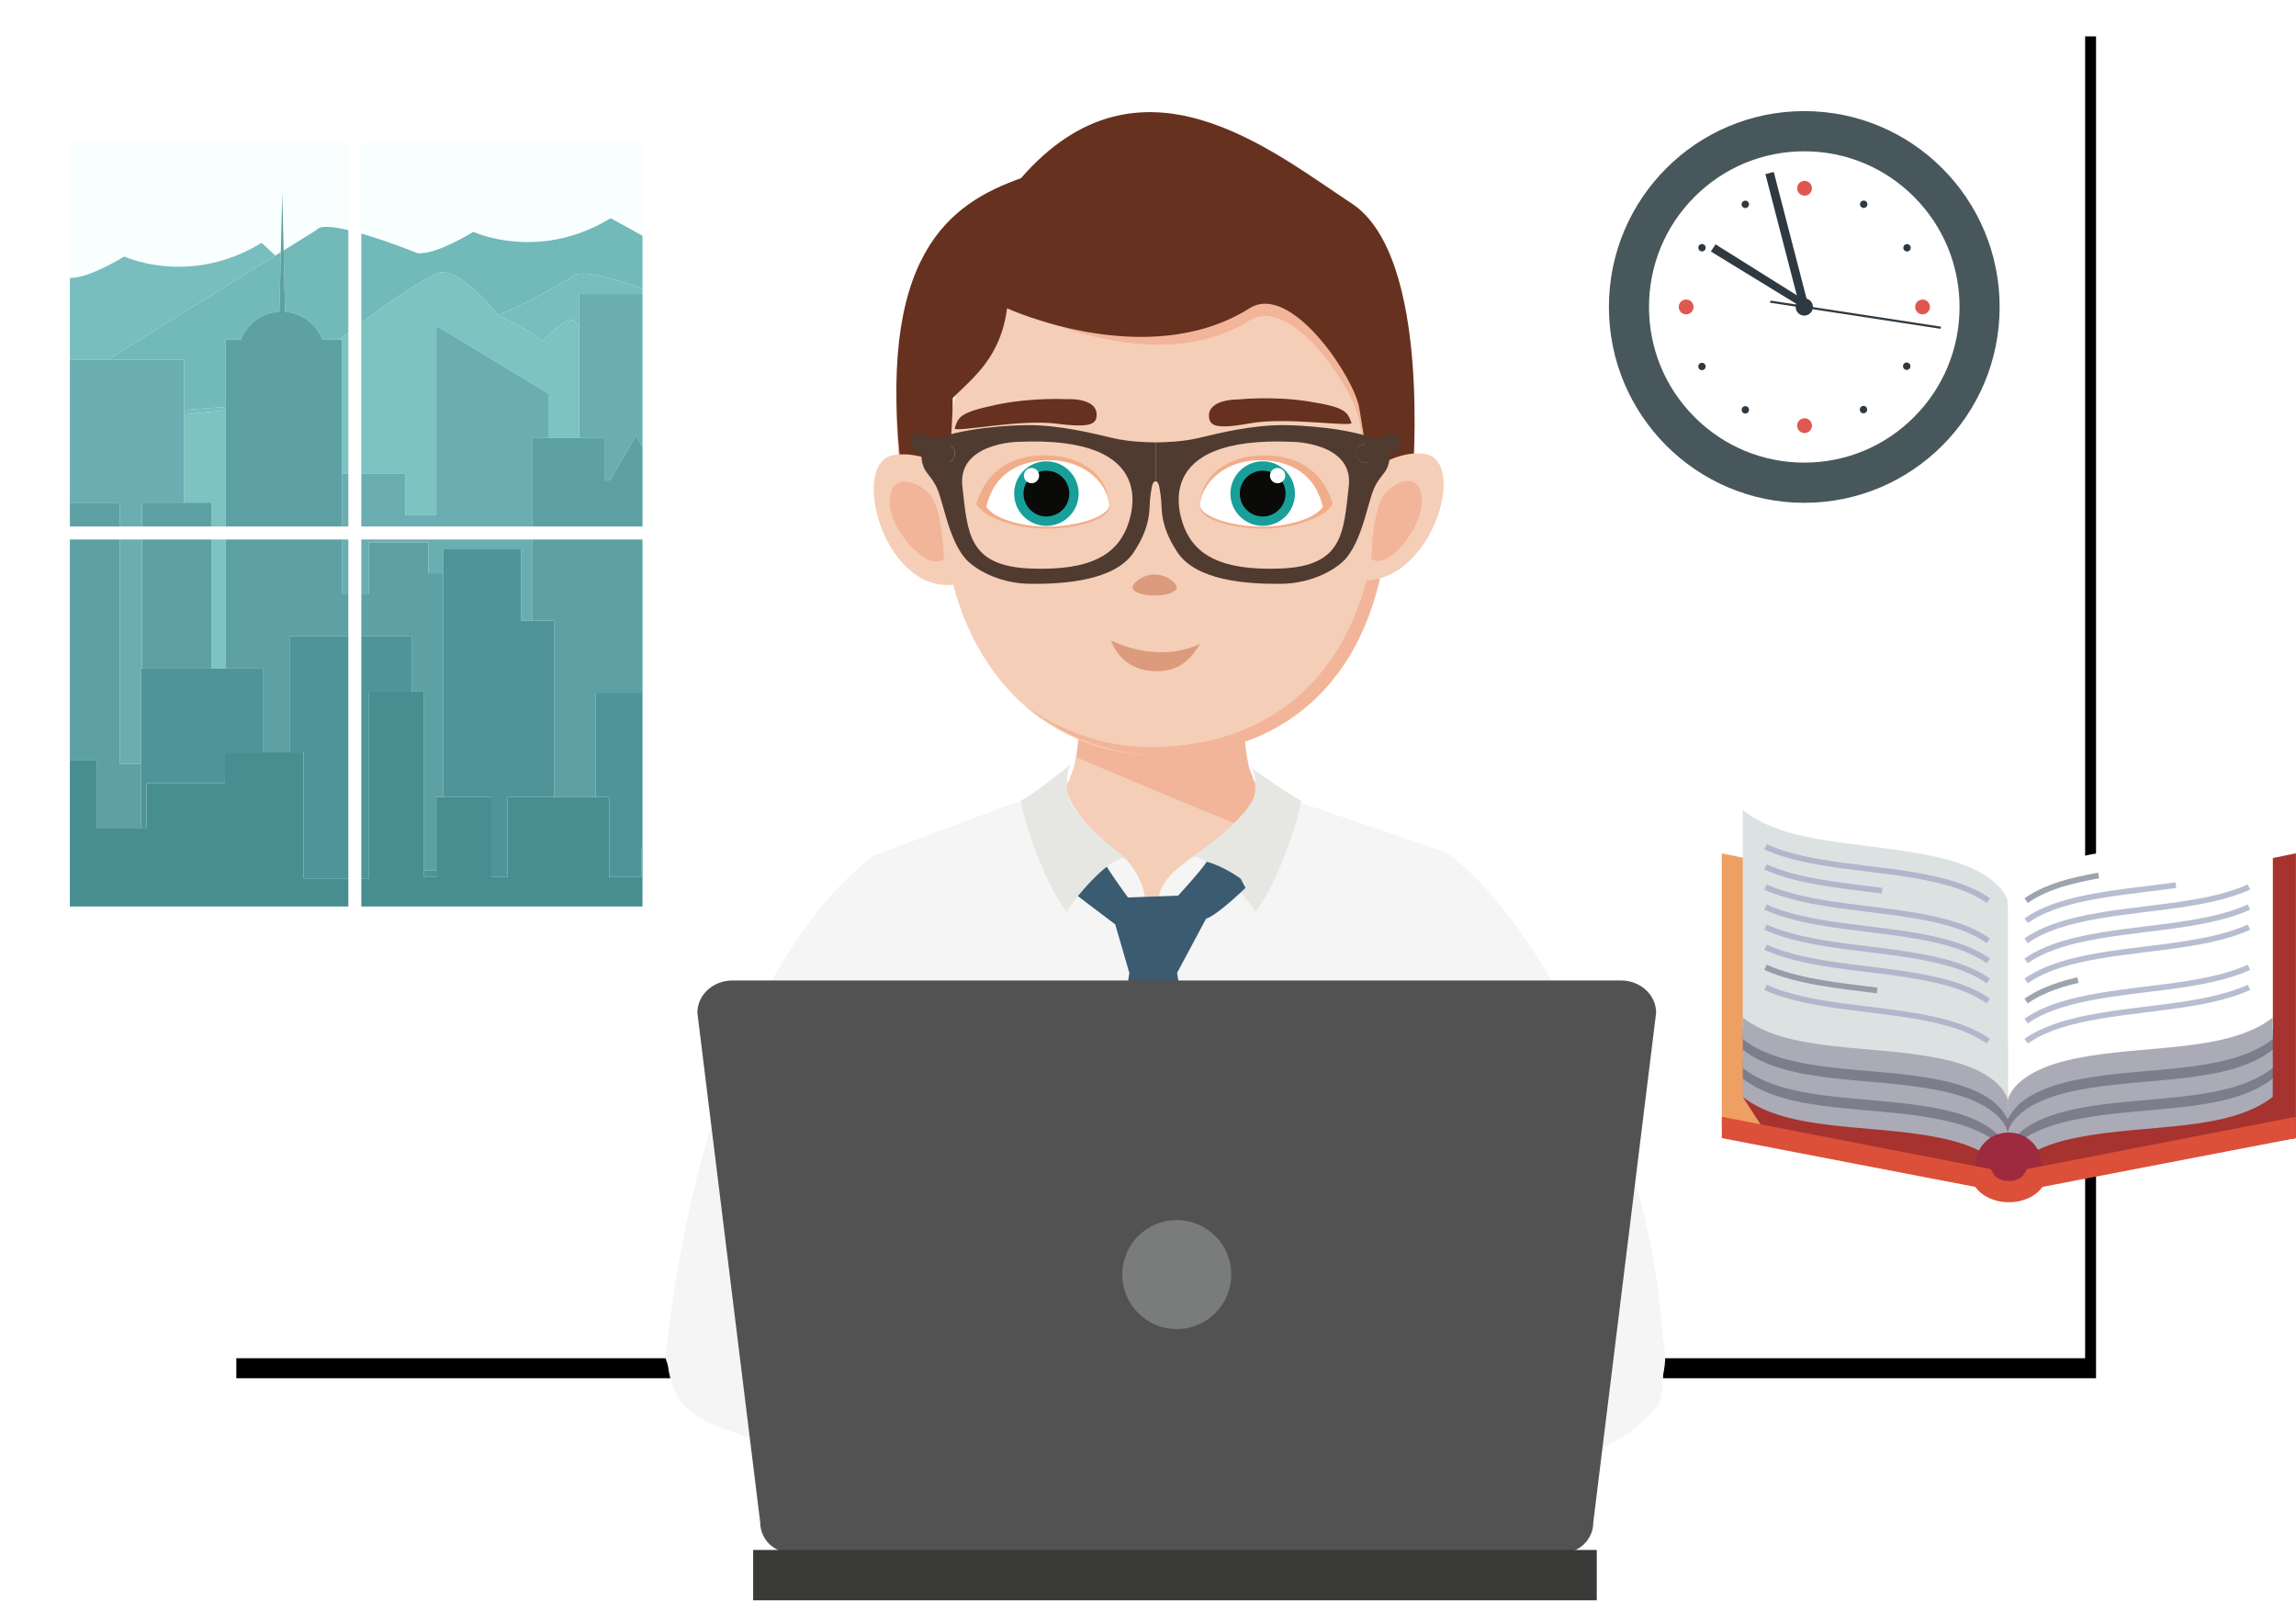 <?xml version="1.0" encoding="UTF-8"?>
<svg width="1263px" height="881px" viewBox="0 0 1263 881" version="1.1" xmlns="http://www.w3.org/2000/svg" xmlns:xlink="http://www.w3.org/1999/xlink">
    <!-- Generator: Sketch 41.2 (35397) - http://www.bohemiancoding.com/sketch -->
    <title>Group 7</title>
    <desc>Created with Sketch.</desc>
    <defs>
        <rect id="path-1" x="110" y="0" width="1023" height="738"></rect>
        <filter x="-50%" y="-50%" width="200%" height="200%" filterUnits="objectBoundingBox" id="filter-2">
            <feOffset dx="6" dy="11" in="SourceAlpha" result="shadowOffsetOuter1"></feOffset>
            <feGaussianBlur stdDeviation="10" in="shadowOffsetOuter1" result="shadowBlurOuter1"></feGaussianBlur>
            <feColorMatrix values="0 0 0 0 0.874   0 0 0 0 0.874   0 0 0 0 0.874  0 0 0 0.5 0" type="matrix" in="shadowBlurOuter1"></feColorMatrix>
        </filter>
        <filter x="-50%" y="-50%" width="200%" height="200%" filterUnits="objectBoundingBox" id="filter-3">
            <feOffset dx="6" dy="11" in="SourceAlpha" result="shadowOffsetOuter1"></feOffset>
            <feGaussianBlur stdDeviation="10" in="shadowOffsetOuter1" result="shadowBlurOuter1"></feGaussianBlur>
            <feColorMatrix values="0 0 0 0 0.875   0 0 0 0 0.875   0 0 0 0 0.875  0 0 0 0.5 0" type="matrix" in="shadowBlurOuter1" result="shadowMatrixOuter1"></feColorMatrix>
            <feMerge>
                <feMergeNode in="shadowMatrixOuter1"></feMergeNode>
                <feMergeNode in="SourceGraphic"></feMergeNode>
            </feMerge>
        </filter>
    </defs>
    <g id="Page-1" stroke="none" stroke-width="1" fill="none" fill-rule="evenodd">
        <g id="Group-7" transform="translate(14, 9)">
            <g id="Rectangle">
                <use fill="black" fill-opacity="1" filter="url(#filter-2)" xlink:href="#path-1"></use>
                <use fill="#FFFFFF" fill-rule="evenodd" xlink:href="#path-1"></use>
            </g>
            <g id="Group" transform="translate(352, 52)">
                <path d="M325.419,370.612 C324.735,369.855 324.116,368.915 323.559,367.797 C323.284,366.672 322.973,365.651 322.582,364.776 C322.206,363.915 321.837,363.028 321.461,362.109 C316.952,345.629 317.846,314.391 317.094,305.28 C317.094,305.28 295.084,306.514 272.956,306.977 C250.791,306.514 228.782,305.28 228.782,305.28 C228.044,314.391 228.93,345.629 224.407,362.109 C224.053,363.028 223.684,363.915 223.307,364.776 C222.92,365.651 222.598,366.672 222.334,367.797 C221.77,368.915 221.144,369.855 220.464,370.612 C212.515,379.129 124.152,401.644 113.229,422.965 C123.157,458.766 420.859,459.178 430.776,423.385 C419.86,402.056 333.357,379.129 325.419,370.612" id="Fill-19" fill="#F5CEB8"></path>
                <path d="M431.112,422.133 C420.319,401.058 332.974,378.821 325.122,370.391 C324.449,369.646 323.841,368.709 323.277,367.609 C323.035,366.494 322.694,365.496 322.307,364.627 C321.938,363.781 321.587,362.894 321.226,361.99 C316.753,345.69 317.633,314.836 316.902,305.823 C316.902,305.823 295.142,307.039 273.263,307.495 C251.366,307.039 229.614,305.823 229.614,305.823 C228.887,314.836 228.836,338.15 226.18,355.503 C229.093,356.679 354.306,411.051 420.294,431.594 C426.322,428.783 430.132,425.639 431.112,422.133" id="Fill-20" fill="#F2B599"></path>
                <path d="M152.945,216.895 C152.945,116.193 201.009,56.466 271.338,56.466 C341.672,56.466 395.412,124.005 390.727,222.105 C386.747,305.443 341.672,354.41 271.338,354.41 C201.009,354.41 152.945,295.027 152.945,216.895" id="Fill-21" fill="#F5CEB8"></path>
                <path d="M338.694,77.393 C373.508,105.621 394.934,155.446 391.826,217.542 C387.662,300.884 340.46,349.848 266.812,349.848 C240.07,349.848 216.422,340.347 197.123,326.627 C217.432,343.165 243.247,354.41 272.84,354.41 C346.484,354.41 393.683,305.443 397.851,222.105 C401.132,156.506 377.032,104.608 338.694,77.393" id="Fill-22" fill="#F2B599"></path>
                <path d="M184.26,104.268 C184.26,104.268 265.057,150.688 321.312,115.271 C344.233,100.686 378.96,153.467 381.739,170.135 C384.518,186.803 391.465,231.251 391.465,231.251 L410.909,209.026 C410.909,209.026 422.024,86.797 377.571,57.624 C333.122,28.455 260.893,-31.272 195.607,43.734 C156.712,57.624 115.038,85.407 130.317,209.026 C138.654,215.972 153.933,222.919 153.933,222.919 C153.933,222.919 152.507,180.504 152.507,161.057 C163.619,149.943 180.787,131.349 184.26,104.268" id="Fill-23" fill="#F2B599"></path>
                <path d="M187.965,108.556 C187.965,108.556 265.057,143.973 321.312,108.556 C344.233,93.968 378.96,146.751 381.739,163.42 C384.518,180.088 391.465,224.533 391.465,224.533 L410.909,202.314 C410.909,202.314 422.024,80.078 377.571,50.909 C333.122,21.737 260.893,-37.987 195.607,37.016 C156.712,50.909 115.038,78.689 130.317,202.314 C138.654,209.253 153.933,216.2 153.933,216.2 C153.933,216.2 158.101,177.31 158.101,157.863 C169.212,146.751 184.492,135.637 187.965,108.556" id="Fill-24" fill="#66311F"></path>
                <path d="M154.559,196.265 C154.559,196.265 141.389,186.916 125.719,189.246 C100.732,192.958 120.299,267.533 160.724,260.25 C160.724,260.25 165.786,225.104 154.559,196.265" id="Fill-25" fill="#F5CEB8"></path>
                <path d="M153.184,246.581 C153.184,246.581 152.587,219.268 145.77,211.225 C138.954,203.182 122.444,197.759 123.486,216.718 C124.235,230.343 143.585,253.607 153.184,246.581" id="Fill-26" fill="#F2B599"></path>
                <path d="M386.406,199.127 C386.406,199.127 401.635,186.442 417.505,188.598 C442.806,192.031 420.157,264.603 379.228,257.772 C379.228,257.772 374.72,228.1 386.406,199.127" id="Fill-27" fill="#F5CEB8"></path>
                <path d="M388.317,246.306 C388.317,246.306 389.004,219.001 395.38,210.925 C401.758,202.849 417.139,197.357 416.083,216.309 C415.323,229.938 397.21,253.285 388.317,246.306" id="Fill-28" fill="#F2B599"></path>
                <path d="M461.751,661.887 C461.751,661.887 449.395,666.059 431.623,671.638 L431.623,590.615 L431.579,587.456 L438.786,600.908 L465.145,651.59 L461.751,661.887 Z M536.187,598.531 C493.428,447.286 429.242,407.69 429.242,407.69 L345.283,379.056 C337.594,376.317 332.442,374.497 332.442,374.497 L322.626,361.784 C322.626,361.784 334.71,380.116 307.784,398.16 C280.854,416.196 273.263,421.127 270.77,434.749 C268.27,448.371 268.27,454.232 268.27,454.232 L262.771,427.538 C262.771,427.538 258.751,414.564 250.067,409.155 C241.38,403.746 223.101,384.599 220.93,374.497 C218.759,364.392 221.582,362.381 221.582,362.381 L224.881,358.788 L213.072,372.03 C213.072,372.03 206.508,374.783 197.517,378.55 L113.381,410.07 L113.381,410.494 C108.305,415.429 23.687,470.998 0.006,685.495 C12.225,729.284 76.975,739.031 76.975,739.031 C85.376,737.201 113.544,627.924 129.532,547.976 L113.381,743.449 L272.529,746.807 L272.5,747.404 L366.355,745.07 C366.105,746.546 365.931,747.404 365.931,747.404 C365.931,747.404 500.125,769.846 545.703,712.28 C551.64,704.779 550.446,653.175 536.187,598.531 L536.187,598.531 Z" id="Fill-29" fill="#F5F5F5"></path>
                <path d="M221.582,362.381 C221.582,362.381 221.339,362.59 221.057,363.072 C223.174,360.702 224.881,358.788 224.881,358.788 L221.582,362.381" id="Fill-30" fill="#FFFFFF"></path>
                <path d="M321.424,360.586 C321.424,360.586 344.66,377.363 349.755,379.266 C347.45,394.122 335.644,426.283 324.652,440.531 C316.916,427.911 293.214,404.943 288.539,411.333 C288.919,410.939 323.715,387.414 324.42,374.497 C325.122,361.585 321.424,360.586 321.424,360.586" id="Fill-31" fill="#E6E7E3"></path>
                <path d="M297.436,444.279 C303.75,442.325 319.145,427.299 319.145,427.299 L316.471,422.27 C316.471,422.27 307.31,415.389 297.765,412.943 C295.544,416.901 282.073,431.594 282.073,431.594 L254.492,432.6 C254.492,432.6 242.581,416.29 241.358,412.943 C235.859,412.95 226.18,424.857 226.18,424.857 L223.04,428.83 C223.04,428.83 239.003,441.11 247.473,447.401 L255.23,474.074 L231.579,634.444 L272.283,681.153 L274.255,684.873 L307.893,633.333 L281.498,474.074 L297.436,444.279" id="Fill-32" fill="#3B5B71"></path>
                <path d="M223.347,359.092 C223.347,359.092 200.69,377.363 195.596,379.266 C197.901,394.122 209.707,426.283 220.699,440.531 C228.434,427.911 249.814,405.66 254.492,412.049 C254.109,411.651 221.636,387.414 220.93,374.497 C220.228,361.585 223.347,359.092 223.347,359.092" id="Fill-33" fill="#E6E7E3"></path>
                <path d="M392.413,724.024 C392.413,724.024 339.74,715.481 314.394,753.019 C282.652,800.021 309.926,799.196 324.362,781.956 C342.099,760.776 353.004,755.537 354.437,759.596 C359.184,773.088 330.202,781.576 339.168,790.343 C348.134,799.102 379.083,767.042 399.2,744.314 C419.317,721.578 392.413,724.024 392.413,724.024" id="Fill-34" fill="#F5CEB8"></path>
                <path d="M359.882,722.627 L384.728,766.312 C384.728,766.312 526.809,741.09 544.751,705.944 C562.69,670.802 530.879,641.543 505.444,640.454 C480.015,639.365 359.882,722.627 359.882,722.627" id="Fill-35" fill="#F5F5F5"></path>
                <path d="M173.211,695.257 C173.211,695.257 227.653,682 251.478,720.583 C281.317,768.909 253.425,770.103 239.622,752.596 C222.656,731.083 211.784,726.267 210.087,730.757 C204.457,745.689 233.659,752.632 223.973,762.788 C214.295,772.933 184.412,740.685 165.099,717.689 C145.789,694.678 173.211,695.257 173.211,695.257" id="Fill-36" fill="#F5CEB8"></path>
                <path d="M198.201,689.916 L175.334,741.318 C175.334,741.318 28.314,742.624 7.865,708.777 C-12.589,674.923 18.27,637.487 44.256,631.293 C70.234,625.099 198.201,689.916 198.201,689.916" id="Fill-37" fill="#F5F5F5"></path>
                <path d="M220.818,158.557 C220.818,158.557 236.713,157.472 237.245,166.658 C237.335,171.864 235.048,174.592 215.112,171.998 C195.162,169.397 160.514,176.814 159.15,174.69 C161.13,168.456 161.535,165.971 181.572,161.698 C201.62,157.418 220.818,158.557 220.818,158.557" id="Fill-38" fill="#66311F"></path>
                <path d="M314.901,158.709 C314.901,158.709 298.963,158.434 299.014,167.635 C299.252,172.838 301.709,175.443 321.446,171.839 C341.201,168.225 376.261,173.865 377.491,171.673 C375.121,165.551 374.557,163.091 354.285,159.845 C333.998,156.593 314.901,158.709 314.901,158.709" id="Fill-39" fill="#66311F"></path>
                <path d="M281.314,262.117 C281.314,264.552 275.876,266.524 269.16,266.524 C262.449,266.524 257.007,264.552 257.007,262.117 C257.007,259.686 262.449,254.978 269.16,254.978 C275.876,254.978 281.314,259.686 281.314,262.117" id="Fill-40" fill="#DB9B7C"></path>
                <path d="M245.197,291.264 C245.197,291.264 269.67,304.379 294.14,293.163 C289.502,300.736 282.801,309.705 266.186,307.893 C249.463,306.073 245.197,291.264 245.197,291.264" id="Fill-41" fill="#DB9B7C"></path>
                <path d="M171.025,216.178 C175.863,224.334 193.718,229.829 209.761,229.775 C225.804,229.721 244.474,224.807 244.249,217.409 C243.764,201.359 230.092,189.351 208.473,189.419 C193.396,189.466 177.411,195.342 171.025,216.178" id="Fill-42" fill="#F1AD89"></path>
                <path d="M176.55,217.792 C181.579,224.978 198.422,229.261 213.206,228.599 C227.989,227.937 244.998,222.752 244.134,216.106 C242.48,203.407 229.125,191.29 209.197,192.176 C195.307,192.795 180.982,198.714 176.55,217.792" id="Fill-43" fill="#FFFFFF"></path>
                <path d="M191.884,211.334 C192.361,221.128 200.69,228.679 210.485,228.198 C220.279,227.72 227.83,219.391 227.353,209.597 C226.871,199.803 218.546,192.252 208.748,192.733 C198.957,193.211 191.403,201.54 191.884,211.334" id="Fill-44" fill="#199F9A"></path>
                <path d="M197.04,211.081 C197.38,218.027 203.285,223.382 210.231,223.045 C217.178,222.705 222.537,216.797 222.197,209.85 C221.857,202.904 215.948,197.549 209.001,197.889 C202.054,198.229 196.7,204.134 197.04,211.081" id="Fill-45" fill="#0A0A08"></path>
                <path d="M197.231,200.784 C197.344,203.099 199.312,204.883 201.628,204.771 C203.943,204.659 205.727,202.69 205.615,200.375 C205.503,198.059 203.531,196.275 201.219,196.388 C198.903,196.5 197.119,198.468 197.231,200.784" id="Fill-46" fill="#FFFFFF"></path>
                <path d="M367.187,216.178 C362.349,224.334 344.494,229.829 328.451,229.775 C312.408,229.721 293.735,224.807 293.963,217.409 C294.448,201.359 308.121,189.351 329.739,189.419 C344.816,189.466 360.801,195.342 367.187,216.178" id="Fill-47" fill="#F1AD89"></path>
                <path d="M361.662,217.792 C356.633,224.978 339.79,229.261 325.006,228.599 C310.223,227.937 293.214,222.752 294.079,216.106 C295.728,203.407 309.087,191.29 329.015,192.176 C342.905,192.795 357.23,198.714 361.662,217.792" id="Fill-48" fill="#FFFFFF"></path>
                <path d="M346.328,211.334 C345.851,221.128 337.522,228.679 327.727,228.198 C317.933,227.72 310.382,219.391 310.859,209.597 C311.341,199.803 319.666,192.252 329.46,192.733 C339.255,193.211 346.806,201.54 346.328,211.334" id="Fill-49" fill="#199F9A"></path>
                <path d="M341.172,211.081 C340.832,218.027 334.927,223.382 327.981,223.045 C321.034,222.705 315.675,216.797 316.015,209.85 C316.355,202.904 322.264,197.549 329.211,197.889 C336.158,198.229 341.512,204.134 341.172,211.081" id="Fill-50" fill="#0A0A08"></path>
                <path d="M340.981,200.784 C340.868,203.099 338.9,204.883 336.585,204.771 C334.269,204.659 332.485,202.69 332.597,200.375 C332.71,198.059 334.681,196.275 336.993,196.388 C339.309,196.5 341.093,198.468 340.981,200.784" id="Fill-51" fill="#FFFFFF"></path>
                <path d="M253.403,230.26 C247.773,242.894 235.396,253.043 200.929,251.686 C166.463,250.329 166.285,232.051 163.391,206.41 C160.695,182.563 193.888,182.009 193.888,182.009 C273.238,178.391 256.461,223.4 253.403,230.26 Z M269.602,182.303 L269.602,182.306 C265.253,182.281 254.72,181.984 245.979,179.889 C234.672,177.176 216.9,172.802 199.486,172.802 C199.486,172.802 172.02,172.802 151.914,179.285 C151.835,179.285 149.957,179.726 147.829,180.229 L156.075,183.627 C158.72,184.716 159.979,187.744 158.894,190.389 C158.069,192.386 156.136,193.594 154.103,193.594 C153.441,193.594 152.779,193.468 152.131,193.207 L140.828,188.547 C140.817,191.977 141.469,196.048 144.019,199.188 C149.399,205.82 150.062,208.436 152.392,216.45 C154.729,224.464 157.804,237.297 164.661,245.771 C169.021,251.158 182.43,259.942 200.926,260.094 C219.411,260.243 247.328,258.445 257.738,242.616 C268.147,226.787 265.759,217.944 266.852,211.728 C267.362,208.848 267.489,203.895 269.67,203.667 L269.67,182.303 L269.602,182.303 L269.602,182.303 Z" id="Fill-52" fill="#503B31"></path>
                <path d="M345.449,182.009 C345.449,182.009 378.642,182.563 375.946,206.41 C373.052,232.051 372.875,250.329 338.412,251.686 C303.945,253.043 291.564,242.894 285.934,230.26 C282.877,223.4 266.103,178.391 345.449,182.009 Z M269.67,182.303 L269.67,203.667 C271.849,203.895 271.979,208.848 272.485,211.728 C273.578,217.944 271.19,226.787 281.6,242.616 C292.013,258.445 319.927,260.243 338.415,260.094 C356.908,259.942 370.317,251.158 374.676,245.771 C381.536,237.297 384.608,224.464 386.946,216.45 C389.279,208.436 389.938,205.82 395.322,199.188 C397.869,196.048 398.52,191.977 398.509,188.547 L387.206,193.207 C386.558,193.468 385.896,193.594 385.234,193.594 C383.201,193.594 381.269,192.386 380.447,190.389 C379.358,187.744 380.617,184.716 383.262,183.627 L391.508,180.229 C389.381,179.726 387.503,179.285 387.427,179.285 C367.317,172.802 339.852,172.802 339.852,172.802 C322.441,172.802 304.669,177.176 293.358,179.889 C284.617,181.984 274.085,182.281 269.736,182.306 L269.736,182.303 L269.67,182.303 L269.67,182.303 Z" id="Fill-53" fill="#503B31"></path>
                <path d="M156.075,183.627 L147.829,180.229 L142.16,177.892 C139.526,176.81 136.494,178.066 135.401,180.711 C134.312,183.352 135.571,186.38 138.216,187.473 L140.828,188.547 L152.131,193.207 C152.779,193.468 153.441,193.594 154.103,193.594 C156.136,193.594 158.069,192.386 158.894,190.389 C159.979,187.744 158.72,184.716 156.075,183.627" id="Fill-54" fill="#503B31"></path>
                <path d="M383.154,183.627 L397.066,177.892 C399.7,176.81 402.735,178.066 403.828,180.711 C404.913,183.352 403.654,186.38 401.009,187.473 L398.397,188.547 L387.094,193.207 C386.45,193.468 385.784,193.594 385.126,193.594 C383.089,193.594 381.16,192.386 380.335,190.389 C379.246,187.744 380.505,184.716 383.154,183.627" id="Fill-55" fill="#503B31"></path>
                <path d="M510.455,776.211 C510.455,785.473 502.954,792.98 493.692,792.98 L68.946,792.98 C59.684,792.98 52.176,785.473 52.176,776.211 L17.612,495.97 C17.612,486.18 26.252,478.245 36.911,478.245 L525.727,478.245 C536.386,478.245 545.019,486.18 545.019,495.97 L510.455,776.211" id="Fill-56" fill="#515251"></path>
                <polygon id="Fill-57" fill="#3A3A39" points="48.305 819.143 512.354 819.143 512.354 791.446 48.305 791.446"></polygon>
                <path d="M311.294,639.987 C311.294,656.547 297.874,669.966 281.314,669.966 C264.757,669.966 251.337,656.547 251.337,639.987 C251.337,623.434 264.757,610.011 281.314,610.011 C297.874,610.011 311.294,623.434 311.294,639.987" id="Fill-58" fill="#797C7A"></path>
            </g>
            <g id="Group-4" transform="translate(871, 52)">
                <path d="M107.507,0.102 C48.157,0.102 0.044,48.33 0.044,107.821 C0.044,167.309 48.157,215.535 107.507,215.535 C166.859,215.535 214.973,167.309 214.973,107.821 C214.973,48.329 166.859,0.102 107.507,0.102 Z M107.507,22.211 C130.322,22.211 151.769,31.115 167.899,47.286 C184.032,63.455 192.917,84.953 192.917,107.821 C192.917,130.685 184.032,152.181 167.899,168.351 C151.769,184.523 130.322,193.427 107.507,193.427 C84.695,193.427 63.249,184.523 47.115,168.351 C30.983,152.181 22.101,130.685 22.101,107.821 C22.101,84.953 30.983,63.455 47.115,47.286 C63.249,31.115 84.695,22.211 107.507,22.211 L107.507,22.211 Z" id="Fill-31" fill="#48575B"></path>
                <polyline id="Fill-32" fill="#2F3941" points="105.213 108.417 86.128 34.766 90.719 33.57 109.804 107.219 105.213 108.417"></polyline>
                <polyline id="Fill-33" fill="#2F3941" points="182.51 119.836 88.701 105.494 88.879 104.318 182.69 118.662 182.51 119.836"></polyline>
                <polyline id="Fill-34" fill="#2F3941" points="56.112 77.318 58.697 73.396 110.489 105.845 108.999 109.696 56.112 77.318"></polyline>
                <path d="M176.638,107.818 C176.638,110.072 174.817,111.897 172.567,111.897 C170.317,111.897 168.5,110.072 168.5,107.818 C168.5,105.566 170.317,103.739 172.567,103.739 C174.817,103.739 176.638,105.566 176.638,107.818" id="Fill-35" fill="#E05752"></path>
                <path d="M46.599,107.818 C46.599,110.072 44.778,111.897 42.53,111.897 C40.282,111.897 38.46,110.072 38.46,107.818 C38.46,105.566 40.282,103.739 42.53,103.739 C44.778,103.739 46.599,105.566 46.599,107.818" id="Fill-36" fill="#E05752"></path>
                <path d="M111.724,42.542 C111.724,44.793 109.902,46.62 107.654,46.62 C105.406,46.62 103.586,44.793 103.586,42.542 C103.586,40.287 105.406,38.461 107.654,38.461 C109.902,38.461 111.724,40.287 111.724,42.542" id="Fill-37" fill="#E05752"></path>
                <path d="M111.724,173.098 C111.724,175.351 109.902,177.178 107.654,177.178 C105.406,177.178 103.586,175.351 103.586,173.098 C103.586,170.841 105.406,169.016 107.654,169.016 C109.902,169.016 111.724,170.841 111.724,173.098" id="Fill-38" fill="#E05752"></path>
                <path d="M165.622,141.425 C165.058,142.398 163.811,142.734 162.84,142.172 C161.865,141.608 161.532,140.359 162.096,139.384 C162.656,138.408 163.901,138.075 164.874,138.639 C165.848,139.201 166.18,140.449 165.622,141.425" id="Fill-39" fill="#2F3941"></path>
                <path d="M53.004,76.252 C52.439,77.228 51.196,77.562 50.223,76.998 C49.251,76.437 48.917,75.19 49.478,74.213 C50.039,73.238 51.283,72.902 52.259,73.466 C53.231,74.027 53.564,75.279 53.004,76.252" id="Fill-40" fill="#2F3941"></path>
                <path d="M141.966,52.357 C141.402,53.335 140.158,53.668 139.188,53.106 C138.211,52.543 137.88,51.296 138.439,50.317 C139.003,49.344 140.248,49.011 141.223,49.572 C142.194,50.137 142.529,51.383 141.966,52.357" id="Fill-41" fill="#2F3941"></path>
                <path d="M76.841,165.425 C76.278,166.401 75.035,166.732 74.064,166.17 C73.086,165.608 72.752,164.36 73.315,163.384 C73.879,162.408 75.122,162.074 76.099,162.638 C77.069,163.2 77.402,164.449 76.841,165.425" id="Fill-42" fill="#2F3941"></path>
                <path d="M141.102,166.03 C140.128,166.595 138.884,166.26 138.323,165.287 C137.762,164.31 138.092,163.063 139.067,162.498 C140.042,161.935 141.285,162.272 141.846,163.245 C142.41,164.22 142.076,165.47 141.102,166.03" id="Fill-43" fill="#2F3941"></path>
                <path d="M76.082,53.152 C75.111,53.715 73.867,53.381 73.302,52.405 C72.741,51.431 73.075,50.182 74.05,49.62 C75.02,49.056 76.267,49.391 76.828,50.366 C77.393,51.34 77.059,52.589 76.082,53.152" id="Fill-44" fill="#2F3941"></path>
                <path d="M165.048,77.047 C164.073,77.607 162.824,77.275 162.266,76.301 C161.703,75.324 162.037,74.075 163.012,73.511 C163.985,72.948 165.229,73.284 165.789,74.261 C166.351,75.234 166.016,76.482 165.048,77.047" id="Fill-45" fill="#2F3941"></path>
                <path d="M52.248,142.322 C51.27,142.884 50.027,142.553 49.464,141.574 C48.905,140.601 49.238,139.353 50.212,138.789 C51.185,138.228 52.43,138.56 52.99,139.535 C53.553,140.511 53.218,141.759 52.248,142.322" id="Fill-46" fill="#2F3941"></path>
                <path d="M112.254,107.821 C112.254,110.444 110.13,112.574 107.507,112.574 C104.889,112.574 102.766,110.444 102.766,107.821 C102.766,105.192 104.889,103.065 107.507,103.065 C110.13,103.065 112.254,105.192 112.254,107.821" id="Fill-47" fill="#2F3941"></path>
            </g>
            <g id="Group" filter="url(#filter-3)" transform="translate(0, 33)">
                <polygon id="Fill-73173" fill="#FFFFFF" points="0.038 470.906 351.827 470.906 351.827 0.171 0.038 0.171"></polygon>
                <polygon id="Fill-73174" fill="#F9FFFF" points="18.435 446.292 333.429 446.292 333.429 24.786 18.435 24.786"></polygon>
                <path d="M104.068,314.724 L96.276,314.724 L96.276,223.439 L81.298,223.439 L81.298,174.955 C89.127,174.157 96.781,173.362 104.068,172.6 L104.068,314.724" id="Fill-73175" fill="#7CC3C2"></path>
                <path d="M220.023,230.324 L203.054,230.324 L203.054,207.624 L168.05,207.624 L168.05,133.812 L166.353,133.812 C185.434,119.146 207.931,102.838 220.12,97.53 C220.153,97.51 220.19,97.493 220.226,97.477 C221.256,96.984 222.368,96.756 223.544,96.756 L223.548,96.756 C224.367,96.756 225.218,96.866 226.089,97.07 C235.456,99.257 247.413,112.339 252.344,118.148 C252.376,118.185 252.405,118.222 252.437,118.254 C252.498,118.332 252.559,118.401 252.62,118.474 C252.71,118.58 252.791,118.678 252.877,118.776 C253.036,118.971 253.19,119.15 253.329,119.322 C253.41,119.419 253.484,119.509 253.557,119.594 C253.565,119.607 253.573,119.619 253.585,119.631 C253.606,119.66 253.63,119.684 253.65,119.713 C253.671,119.737 253.691,119.761 253.712,119.786 C253.744,119.823 253.773,119.863 253.805,119.9 C253.813,119.912 253.821,119.92 253.83,119.933 C253.87,119.981 253.911,120.026 253.948,120.071 C253.952,120.079 253.956,120.087 253.964,120.091 C254.005,120.144 254.049,120.197 254.09,120.246 C254.44,120.682 254.685,120.992 254.685,120.992 C254.685,120.992 275.794,130.753 278.134,134.868 C278.134,134.868 278.155,134.847 278.187,134.815 C278.993,133.955 289.456,122.988 294.448,122.988 L294.456,122.988 C295.563,122.992 296.402,123.538 296.801,124.858 C296.801,124.858 297.436,125.278 298.588,126.027 L298.588,187.923 L281.615,187.923 L281.615,163.434 L220.023,126.141 L220.023,230.324" id="Fill-73176" fill="#7CC3C2"></path>
                <path d="M39.369,144.788 L18.435,144.788 L18.435,99.828 C18.602,99.836 18.769,99.836 18.94,99.836 C29.578,99.836 48.358,88.05 48.358,88.05 C48.358,88.05 60.405,93.701 78.293,93.701 C91.219,93.701 107.195,90.747 123.87,80.587 C124.391,80.819 127.31,83.825 131.459,87.569 L39.369,144.788" id="Fill-73177" fill="#78BEBE"></path>
                <path d="M81.298,174.955 L81.298,172.421 L104.068,170.788 L104.068,172.6 C96.781,173.362 89.127,174.157 81.298,174.955" id="Fill-73178" fill="#78BEBE"></path>
                <path d="M81.298,172.421 L81.298,144.788 L39.369,144.788 L131.459,87.569 L134.463,85.699 L133.682,118.429 C124,118.934 115.842,125.151 112.459,133.812 L104.068,133.812 L104.068,170.788 L81.298,172.421" id="Fill-73179" fill="#72B9B9"></path>
                <path d="M166.353,133.812 L157.433,133.812 C154.119,125.339 146.237,119.199 136.833,118.462 L136.027,84.73 L154.094,73.502 C154.937,72.28 156.908,71.762 159.635,71.762 C174.092,71.762 209.702,86.253 209.702,86.253 C210.101,86.294 210.512,86.31 210.94,86.31 C221.582,86.31 240.391,74.488 240.391,74.488 C240.391,74.488 252.433,80.138 270.318,80.138 C283.244,80.138 299.219,77.185 315.899,67.024 C316.501,67.293 323.821,71.261 333.429,76.676 L333.429,105.621 C333.156,105.523 332.883,105.429 332.607,105.336 C332.541,105.311 332.468,105.287 332.399,105.262 C332.138,105.173 331.874,105.083 331.609,104.993 C331.524,104.965 331.442,104.936 331.357,104.908 C331.222,104.863 331.096,104.818 330.962,104.773 C330.921,104.757 330.872,104.741 330.832,104.729 C330.64,104.663 330.453,104.598 330.262,104.537 C330.111,104.484 329.964,104.435 329.814,104.386 C329.508,104.285 329.203,104.183 328.898,104.081 C328.833,104.061 328.767,104.036 328.698,104.016 C328.69,104.012 328.682,104.008 328.674,104.008 C328.462,103.938 328.254,103.869 328.043,103.8 C328.022,103.792 327.998,103.784 327.978,103.779 C327.904,103.755 327.831,103.731 327.758,103.706 C327.709,103.69 327.656,103.674 327.607,103.657 C327.575,103.645 327.542,103.637 327.514,103.625 C327.163,103.511 326.809,103.396 326.455,103.282 C326.447,103.282 326.439,103.278 326.431,103.274 C318.667,100.777 310.48,98.516 304.312,97.742 C304.247,97.734 304.182,97.726 304.117,97.717 C303.917,97.693 303.718,97.673 303.522,97.648 C303.469,97.644 303.412,97.64 303.359,97.632 C303.278,97.624 303.201,97.616 303.119,97.607 C303.005,97.599 302.895,97.587 302.785,97.579 C302.769,97.575 302.757,97.575 302.741,97.575 C302.578,97.559 302.419,97.546 302.26,97.534 L302.248,97.534 C301.601,97.485 300.982,97.461 300.396,97.457 L300.302,97.457 L300.294,97.457 C297.574,97.461 295.604,97.974 294.761,99.196 C294.761,99.196 276.921,110.546 254.09,120.246 C254.049,120.197 254.005,120.144 253.964,120.091 C253.956,120.087 253.952,120.079 253.948,120.071 C253.911,120.026 253.87,119.981 253.83,119.933 C253.821,119.92 253.813,119.912 253.805,119.9 C253.773,119.863 253.744,119.823 253.712,119.786 C253.691,119.761 253.671,119.737 253.65,119.713 C253.63,119.684 253.606,119.66 253.585,119.631 C253.573,119.619 253.565,119.607 253.557,119.594 C253.484,119.509 253.41,119.419 253.329,119.322 C253.19,119.15 253.036,118.971 252.877,118.776 C252.791,118.678 252.71,118.58 252.62,118.474 C252.559,118.401 252.498,118.332 252.437,118.254 C252.405,118.222 252.376,118.185 252.344,118.148 C247.413,112.339 235.456,99.253 226.089,97.07 C225.218,96.866 224.367,96.756 223.548,96.756 L223.544,96.756 C222.368,96.756 221.256,96.984 220.226,97.477 C220.19,97.493 220.153,97.51 220.12,97.53 C207.931,102.838 185.434,119.146 166.353,133.812" id="Fill-73180" fill="#72B9B9"></path>
                <path d="M278.134,134.868 C275.794,130.753 254.685,120.992 254.685,120.992 C254.685,120.992 254.44,120.682 254.09,120.246 C276.921,110.546 294.761,99.196 294.761,99.196 C295.604,97.974 297.574,97.461 300.294,97.457 L300.302,97.457 L300.396,97.457 C300.982,97.461 301.601,97.485 302.248,97.534 L302.26,97.534 C302.419,97.546 302.578,97.559 302.741,97.575 C302.757,97.575 302.769,97.575 302.785,97.579 C302.895,97.587 303.005,97.599 303.119,97.607 C303.201,97.616 303.278,97.624 303.359,97.632 C303.412,97.64 303.469,97.644 303.522,97.648 C303.718,97.673 303.917,97.693 304.117,97.717 C304.182,97.726 304.247,97.734 304.312,97.742 C310.48,98.516 318.667,100.777 326.431,103.274 C326.439,103.278 326.447,103.282 326.455,103.282 C326.809,103.396 327.163,103.511 327.514,103.625 C327.542,103.637 327.575,103.645 327.607,103.657 C327.656,103.674 327.709,103.69 327.758,103.706 C327.831,103.731 327.904,103.755 327.978,103.779 C327.998,103.784 328.022,103.792 328.043,103.8 C328.254,103.869 328.462,103.938 328.674,104.008 C328.682,104.008 328.69,104.012 328.698,104.016 C328.767,104.036 328.833,104.061 328.898,104.081 C329.203,104.183 329.508,104.285 329.814,104.386 C329.964,104.435 330.111,104.484 330.262,104.537 C330.453,104.598 330.64,104.663 330.832,104.729 C330.872,104.741 330.921,104.757 330.962,104.773 C331.096,104.818 331.222,104.863 331.357,104.908 C331.442,104.936 331.524,104.965 331.609,104.993 C331.874,105.083 332.138,105.173 332.399,105.262 C332.468,105.287 332.541,105.311 332.607,105.336 C332.883,105.429 333.156,105.523 333.429,105.621 L333.429,108.709 L298.588,108.709 L298.588,126.027 C297.436,125.278 296.801,124.858 296.801,124.858 C296.402,123.538 295.563,122.992 294.456,122.988 L294.448,122.988 C289.456,122.988 278.993,133.955 278.187,134.815 C278.155,134.847 278.134,134.868 278.134,134.868" id="Fill-73181" fill="#78BEBE"></path>
                <polygon id="Fill-73182" fill="#6AAEB1" points="266.564 288.284 266.564 249.105 223.679 249.105 223.679 262.264 215.63 262.264 215.63 245.328 182.812 245.328 182.812 273.418 168.05 273.418 168.05 207.624 203.054 207.624 203.054 230.324 220.023 230.324 220.023 126.141 281.615 163.434 281.615 187.923 272.638 187.923 272.638 288.284"></polygon>
                <polyline id="Fill-73183" fill="#6AAEB1" points="57.693 367.058 45.83 367.058 45.83 223.439 18.895 223.439 18.435 222.645 18.435 144.788 81.298 144.788 81.298 223.439 58.133 223.439 58.133 314.724 57.693 314.724 57.693 367.058"></polyline>
                <polyline id="Fill-73184" fill="#6AAEB1" points="315.679 211.079 312.829 211.079 312.829 187.923 298.588 187.923 298.588 108.709 333.429 108.709 333.429 192.889 329.769 186.501 315.679 211.079"></polyline>
                <polygon id="Fill-73185" fill="#5DA1A4" points="58.133 314.72 96.276 314.72 96.276 223.439 58.133 223.439"></polygon>
                <path d="M220.019,425.783 L213.252,425.783 L213.252,327.398 L206.413,327.398 L206.413,296.786 L139.247,296.786 L139.247,360.776 L124.855,360.776 L124.855,314.724 L104.068,314.724 L104.068,133.812 L112.459,133.812 C115.842,125.151 124,118.934 133.682,118.429 L135.257,52.627 L136.833,118.462 C146.237,119.199 154.119,125.339 157.433,133.812 L168.05,133.812 L168.05,273.418 L182.812,273.418 L182.812,245.328 L215.63,245.328 L215.63,262.264 L223.679,262.264 L223.679,385.333 L220.019,385.333 L220.019,425.783" id="Fill-73186" fill="#5DA1A4"></path>
                <polyline id="Fill-73187" fill="#5DA1A4" points="307.634 385.333 284.791 385.333 284.791 288.284 272.638 288.284 272.638 187.923 312.829 187.923 312.829 211.079 315.679 211.079 329.769 186.501 333.429 192.889 333.429 327.944 307.634 327.944 307.634 385.333"></polyline>
                <polyline id="Fill-73188" fill="#5DA1A4" points="57.693 402.281 33.401 402.281 33.401 364.943 18.838 364.943 18.838 308.584 18.435 308.584 18.435 222.645 18.895 223.439 45.83 223.439 45.83 367.058 57.693 367.058 57.693 402.281"></polyline>
                <polyline id="Fill-73189" fill="#4E9498" points="60.572 402.281 57.693 402.281 57.693 314.724 124.855 314.724 124.855 360.776 103.759 360.776 103.759 377.67 60.572 377.67 60.572 402.281"></polyline>
                <polyline id="Fill-73190" fill="#4E9498" points="182.987 430.102 146.945 430.102 146.945 360.776 139.247 360.776 139.247 296.786 206.413 296.786 206.413 327.398 182.987 327.398 182.987 430.102"></polyline>
                <polyline id="Fill-73191" fill="#4E9498" points="332.839 429.348 315.186 429.348 315.186 385.333 307.634 385.333 307.634 327.944 333.429 327.944 333.429 413.24 332.839 413.24 332.839 429.348"></polyline>
                <polyline id="Fill-73192" fill="#4E9498" points="259.204 429.348 250.284 429.348 250.284 385.333 223.679 385.333 223.679 249.105 266.564 249.105 266.564 288.284 284.791 288.284 284.791 385.333 259.204 385.333 259.204 429.348"></polyline>
                <polygon id="Fill-73193" fill="#4E9498" points="18.435 364.943 18.838 364.943 18.838 308.584 18.435 308.584"></polygon>
                <polygon id="Fill-73194" fill="#4E9498" points="213.252 429.348 220.019 429.348 220.019 425.783 213.252 425.783"></polygon>
                <polyline id="Fill-73195" fill="#488E91" points="333.429 445.554 18.435 445.554 18.435 364.943 33.401 364.943 33.401 402.281 60.572 402.281 60.572 377.67 103.759 377.67 103.759 360.776 146.945 360.776 146.945 430.102 182.987 430.102 182.987 327.398 213.252 327.398 213.252 429.348 220.019 429.348 220.019 385.333 250.284 385.333 250.284 429.348 259.204 429.348 259.204 385.333 315.186 385.333 315.186 429.348 332.839 429.348 332.839 413.24 333.429 413.24 333.429 445.554"></polyline>
                <polygon id="Fill-73197" fill="#FFFFFF" points="171.625 465.17 178.757 465.17 178.757 15.098 171.625 15.098"></polygon>
                <polygon id="Fill-73198" fill="#FFFFFF" points="12.28 243.703 344.678 243.703 344.678 236.565 12.28 236.565"></polygon>
            </g>
            <g id="Group-6" transform="translate(933, 436)">
                <path d="M148.02,54.386 L0.149,24.354 L0.149,173.878 L139.556,200.685 C143.174,205.745 149.986,209.134 158.052,209.134 C166.128,209.134 172.938,205.745 176.562,200.685 L315.936,180.941 L315.936,24.354 L168.071,54.386 L165.74,54.386 C164.417,55.749 161.772,54.386 158.052,54.386 C154.321,54.386 151.671,55.749 150.358,54.386 L148.02,54.386" id="Fill-58" fill="#EE9F62"></path>
                <path d="M145.952,206.211 L83.887,189.979 L139.556,200.685 C141.134,202.892 143.321,204.781 145.952,206.211" id="Fill-59" fill="#AE4A68"></path>
                <path d="M158.052,209.134 L158.052,209.134 C157.664,209.134 157.291,209.09 156.907,209.074 L145.952,206.211 C143.321,204.781 141.134,202.892 139.556,200.685 L83.887,189.979 L21.621,173.698 L11.674,158.279 C26.206,157.066 43.37,150.026 61.021,140.071 C80.005,142.265 100.486,143.018 118.851,146.692 C133.208,149.456 142.235,153.602 147.906,157.64 L147.906,203.147 L168.562,203.147 L168.562,156.563 C174.285,152.877 182.942,149.212 196.028,146.692 C233.005,139.294 278.556,143.738 303.202,124.432 L303.202,26.942 L315.936,24.354 L315.936,180.941 L176.562,200.685 C172.938,205.745 166.128,209.134 158.052,209.134" id="Fill-60" fill="#A6332F"></path>
                <polygon id="Fill-61" fill="#BB3E2D" points="147.906 203.147 168.562 203.147 168.562 127.764 147.906 127.764"></polygon>
                <path d="M160.673,206.456 C159.12,207.783 151.375,206.456 151.375,205.354 C151.375,204.253 147.833,195.635 147.833,195.635 C147.833,195.635 146.289,189.673 151.596,188.568 L159.345,188.126 L165.319,190.114 L167.972,191.441 L167.309,195.635 L160.673,206.456" id="Fill-62" fill="#BB3E2D"></path>
                <path d="M157.44,193.09 L157.44,182.817 C157.44,182.817 155.82,166.542 118.851,159.419 C81.871,152.024 36.325,156.465 11.674,137.163 L11.674,149.005 C36.325,168.31 81.871,163.864 118.851,171.265 C142.238,175.773 151.474,183.939 155.105,189.33" id="Fill-63" fill="#7E7D8C"></path>
                <path d="M157.44,170.086 L157.44,51.193 C157.44,51.193 155.82,34.86 118.851,26.445 C81.871,17.747 36.325,20.596 11.674,0.432 L11.674,124.432 C36.325,143.738 81.871,139.294 118.851,146.692 C155.82,153.809 157.44,170.086 157.44,170.086" id="Fill-64" fill="#DCE2E2"></path>
                <path d="M157.44,202.367 L157.44,192.092 C157.44,192.092 155.82,177.58 118.851,170.463 C81.871,163.063 36.325,167.509 11.674,148.206 L11.674,158.28 C36.325,177.58 81.871,173.139 118.851,180.537 C142.238,185.045 151.474,193.214 155.105,198.604" id="Fill-65" fill="#ABABB7"></path>
                <path d="M157.44,177.191 L157.44,166.922 C157.44,166.922 155.82,150.642 118.851,143.521 C81.871,136.125 36.325,140.569 11.674,121.261 L11.674,133.105 C36.325,152.408 81.871,147.962 118.851,155.364 C142.238,159.87 151.474,168.035 155.105,173.43" id="Fill-66" fill="#7E7D8C"></path>
                <path d="M157.44,170.562 L157.44,160.292 C157.44,160.292 155.82,144.017 118.851,136.893 C81.871,129.497 36.325,133.943 11.674,114.64 L11.674,126.479 C36.325,145.782 81.871,141.336 118.851,148.738 C142.238,153.247 151.474,161.411 155.105,166.802" id="Fill-67" fill="#ABABB7"></path>
                <path d="M157.44,188.233 L157.44,177.96 C157.44,177.96 155.82,161.685 118.851,154.563 C81.871,147.163 36.325,151.611 11.674,132.304 L11.674,142.377 C36.325,161.684 81.871,157.239 118.851,164.637 C142.238,169.146 151.474,177.313 155.105,182.706" id="Fill-68" fill="#ABABB7"></path>
                <path d="M157.436,193.09 L157.436,182.817 C157.436,182.817 159.055,166.542 196.03,159.419 C233.005,152.023 278.556,156.47 303.202,137.163 L303.202,149.005 C278.556,168.31 233.005,163.864 196.03,171.265 C172.638,175.773 163.402,183.939 159.771,189.33" id="Fill-69" fill="#7E7D8C"></path>
                <path d="M157.436,170.086 L157.436,51.193 C157.436,51.193 159.055,34.86 196.028,26.445 C233.005,17.747 278.556,20.596 303.202,0.432 L303.202,124.432 C278.556,143.738 233.005,139.294 196.028,146.692 C159.055,153.809 157.436,170.086 157.436,170.086" id="Fill-70" fill="#FFFFFF"></path>
                <path d="M157.436,202.367 L157.436,192.092 C157.436,192.092 159.055,177.58 196.03,170.463 C233.005,163.063 278.556,167.509 303.202,148.206 L303.202,158.28 C278.556,177.58 233.005,173.139 196.03,180.537 C172.638,185.045 163.402,193.214 159.771,198.604" id="Fill-71" fill="#ABABB7"></path>
                <path d="M157.436,177.191 L157.436,166.922 C157.436,166.922 159.055,150.642 196.03,143.521 C233.005,136.125 278.556,140.569 303.202,121.261 L303.202,133.105 C278.556,152.408 233.005,147.964 196.03,155.364 C172.638,159.87 163.402,168.035 159.771,173.43" id="Fill-72" fill="#7E7D8C"></path>
                <path d="M157.436,170.562 L157.436,160.292 C157.436,160.292 159.055,144.017 196.03,136.893 C233.005,129.497 278.556,133.943 303.202,114.64 L303.202,126.479 C278.556,145.782 233.005,141.336 196.03,148.738 C172.638,153.247 163.402,161.411 159.771,166.802" id="Fill-73" fill="#ABABB7"></path>
                <path d="M157.436,188.233 L157.436,177.96 C157.436,177.96 159.055,161.685 196.03,154.563 C233.005,147.165 278.556,151.611 303.202,132.304 L303.202,142.377 C278.556,161.685 233.005,157.239 196.03,164.637 C172.638,169.146 163.402,177.313 159.771,182.706" id="Fill-74" fill="#ABABB7"></path>
                <path d="M175.969,195.3 C175.969,204.93 167.879,212.739 157.908,212.739 C147.927,212.739 139.84,204.932 139.84,195.3 C139.84,185.673 147.927,177.868 157.908,177.868 C167.879,177.868 175.969,185.673 175.969,195.3" id="Fill-75" fill="#9D2A3F"></path>
                <path d="M148.02,197.943 L0.149,169.221 L0.149,180.941 L139.556,207.751 C143.174,212.81 149.986,216.203 158.052,216.203 C166.128,216.203 172.938,212.81 176.562,207.751 L315.936,180.941 L315.936,169.221 L168.071,197.943 L165.74,201.711 C164.417,203.072 161.772,204.512 158.052,204.512 C154.321,204.512 151.671,203.067 150.358,201.704 L148.02,197.943" id="Fill-76" fill="#DC4F39"></path>
                <path d="M168.484,51.617 L166.642,49.066 C172.559,44.811 181.655,40.47 195.679,37.279 L195.669,37.282 C199.425,36.4 203.26,35.638 207.147,34.954 L207.695,38.051 C203.852,38.727 200.074,39.477 196.389,40.342 L196.379,40.345 C182.668,43.464 173.98,47.664 168.484,51.617" id="Fill-77" fill="#9CA4AF"></path>
                <path d="M168.484,62.661 L166.642,60.109 C172.565,55.85 181.666,51.562 195.673,48.324 C212.936,44.329 231.9,42.776 249.682,40.259 L250.124,43.373 C232.218,45.901 213.33,47.461 196.386,51.385 C182.678,54.554 173.973,58.711 168.484,62.661" id="Fill-78" fill="#B8BED1"></path>
                <path d="M185.822,65.356 L185.326,63.864 L184.832,62.37 C188.07,61.302 191.673,60.287 195.673,59.365 C211.41,55.725 228.555,54.112 244.933,51.95 C261.31,49.796 276.911,47.081 289.484,41.391 L290.784,44.256 C277.661,50.179 261.802,52.892 245.346,55.068 C228.892,57.236 211.833,58.852 196.384,62.429 C192.472,63.33 188.964,64.319 185.822,65.356" id="Fill-79" fill="#B8BED1"></path>
                <path d="M168.484,73.701 L166.642,71.151 C170.873,68.108 176.726,65.05 184.83,62.37 L185.822,65.356 C185.822,65.356 185.822,65.356 185.82,65.356 C177.965,67.953 172.407,70.88 168.484,73.701" id="Fill-80" fill="#B8BED1"></path>
                <path d="M168.484,84.743 L166.642,82.191 C172.565,77.933 181.666,73.649 195.673,70.406 C211.41,66.767 228.555,65.152 244.933,62.992 C261.31,60.837 276.911,58.124 289.484,52.437 L290.784,55.301 C277.661,61.223 261.802,63.934 245.346,66.109 C228.892,68.276 211.833,69.893 196.386,73.469 C182.678,76.641 173.973,80.793 168.484,84.743" id="Fill-81" fill="#B8BED1"></path>
                <path d="M168.484,95.783 L166.642,93.231 C172.565,88.975 181.666,84.691 195.673,81.449 C211.41,77.809 228.555,76.194 244.933,74.034 C261.31,71.879 276.911,69.164 289.484,63.477 L290.784,66.341 C277.661,72.264 261.802,74.976 245.346,77.151 C228.892,79.318 211.833,80.934 196.386,84.512 C182.678,87.683 173.973,91.835 168.484,95.783" id="Fill-82" fill="#B8BED1"></path>
                <path d="M168.484,106.825 L166.642,104.274 C172.565,100.017 181.666,95.729 195.674,92.489 L196.386,95.552 C182.678,98.722 173.973,102.877 168.484,106.825" id="Fill-83" fill="#9CA4AF"></path>
                <path d="M168.484,117.868 L166.644,115.316 C172.565,111.06 181.666,106.772 195.673,103.533 C211.41,99.892 228.555,98.279 244.933,96.118 C261.31,93.964 276.911,91.249 289.484,85.562 L290.784,88.427 C277.661,94.35 261.802,97.061 245.346,99.235 C228.892,101.403 211.833,103.018 196.386,106.596 C182.678,109.765 173.973,113.922 168.484,117.868" id="Fill-84" fill="#B8BED1"></path>
                <path d="M168.484,128.911 L166.642,126.36 C172.565,122.102 181.666,117.816 195.673,114.574 C211.41,110.934 228.555,109.319 244.933,107.159 C261.31,105.004 276.911,102.289 289.484,96.6 L290.784,99.465 C277.661,105.39 261.802,108.101 245.346,110.276 C228.892,112.443 211.833,114.06 196.386,117.638 C182.678,120.808 173.973,124.963 168.484,128.911" id="Fill-85" fill="#B8BED1"></path>
                <path d="M145.81,51.616 C140.325,47.664 131.63,43.462 117.927,40.345 L117.919,40.343 L117.916,40.342 C102.482,36.71 85.424,35.093 68.967,32.94 C52.508,30.779 36.642,28.096 23.514,22.173 L24.812,19.308 C37.389,24.995 52.997,27.682 69.376,29.822 C85.76,31.97 102.908,33.583 118.639,37.282 C132.648,40.471 141.744,44.811 147.654,49.067 L145.81,51.616" id="Fill-86" fill="#B1B7CB"></path>
                <path d="M88.113,46.426 C65.129,43.487 41.696,41.412 23.514,33.216 L24.812,30.351 C42.237,38.241 65.461,40.382 88.512,43.307 L88.113,46.426" id="Fill-87" fill="#B1B7CB"></path>
                <path d="M145.81,73.701 C140.33,69.751 131.622,65.598 117.922,62.429 C102.47,58.851 85.411,57.234 68.955,55.068 C52.499,52.892 36.639,50.179 23.514,44.256 L24.812,41.391 C37.391,47.081 52.992,49.794 69.368,51.949 C85.746,54.11 102.893,55.725 118.634,59.365 C132.633,62.605 141.738,66.89 147.654,71.151 L147.656,71.151 L145.81,73.701" id="Fill-88" fill="#B1B7CB"></path>
                <path d="M145.81,84.741 C140.33,80.793 131.622,76.64 117.922,73.469 C102.47,69.893 85.411,68.276 68.957,66.109 C52.499,63.934 36.639,61.223 23.514,55.301 L24.812,52.437 C37.391,58.124 52.992,60.837 69.368,62.992 C85.746,65.152 102.893,66.767 118.634,70.406 C132.633,73.649 141.738,77.933 147.654,82.193 L145.81,84.741" id="Fill-89" fill="#B1B7CB"></path>
                <path d="M145.812,95.781 C140.33,91.835 131.622,87.681 117.921,84.512 C102.47,80.934 85.411,79.318 68.955,77.151 C52.499,74.976 36.639,72.264 23.514,66.34 L24.812,63.475 C37.391,69.164 52.992,71.879 69.368,74.034 C85.746,76.194 102.893,77.809 118.634,81.449 C132.633,84.691 141.738,88.973 147.654,93.231 L145.812,95.781" id="Fill-90" fill="#B1B7CB"></path>
                <path d="M145.812,106.825 C140.33,102.877 131.622,98.722 117.921,95.552 C102.47,91.974 85.411,90.358 68.957,88.193 C52.499,86.019 36.639,83.308 23.514,77.383 L24.814,74.518 C37.391,80.208 52.992,82.921 69.368,85.074 C85.746,87.236 102.893,88.847 118.634,92.489 C132.633,95.729 141.738,100.015 147.654,104.274 L145.812,106.825" id="Fill-91" fill="#B1B7CB"></path>
                <path d="M85.409,101.299 C63.296,98.52 40.986,96.301 23.514,88.425 L24.812,85.56 C41.558,93.138 63.647,95.416 85.802,98.178 L85.409,101.299" id="Fill-92" fill="#949DA9"></path>
                <path d="M145.81,128.911 C140.33,124.963 131.622,120.807 117.921,117.638 C102.47,114.06 85.411,112.443 68.955,110.276 C52.499,108.101 36.639,105.39 23.514,99.465 L24.812,96.6 C37.391,102.289 52.992,105.004 69.368,107.159 C85.746,109.319 102.893,110.934 118.634,114.574 C132.633,117.816 141.738,122.102 147.654,126.361 L145.81,128.911" id="Fill-93" fill="#B1B7CB"></path>
            </g>
        </g>
    </g>
</svg>